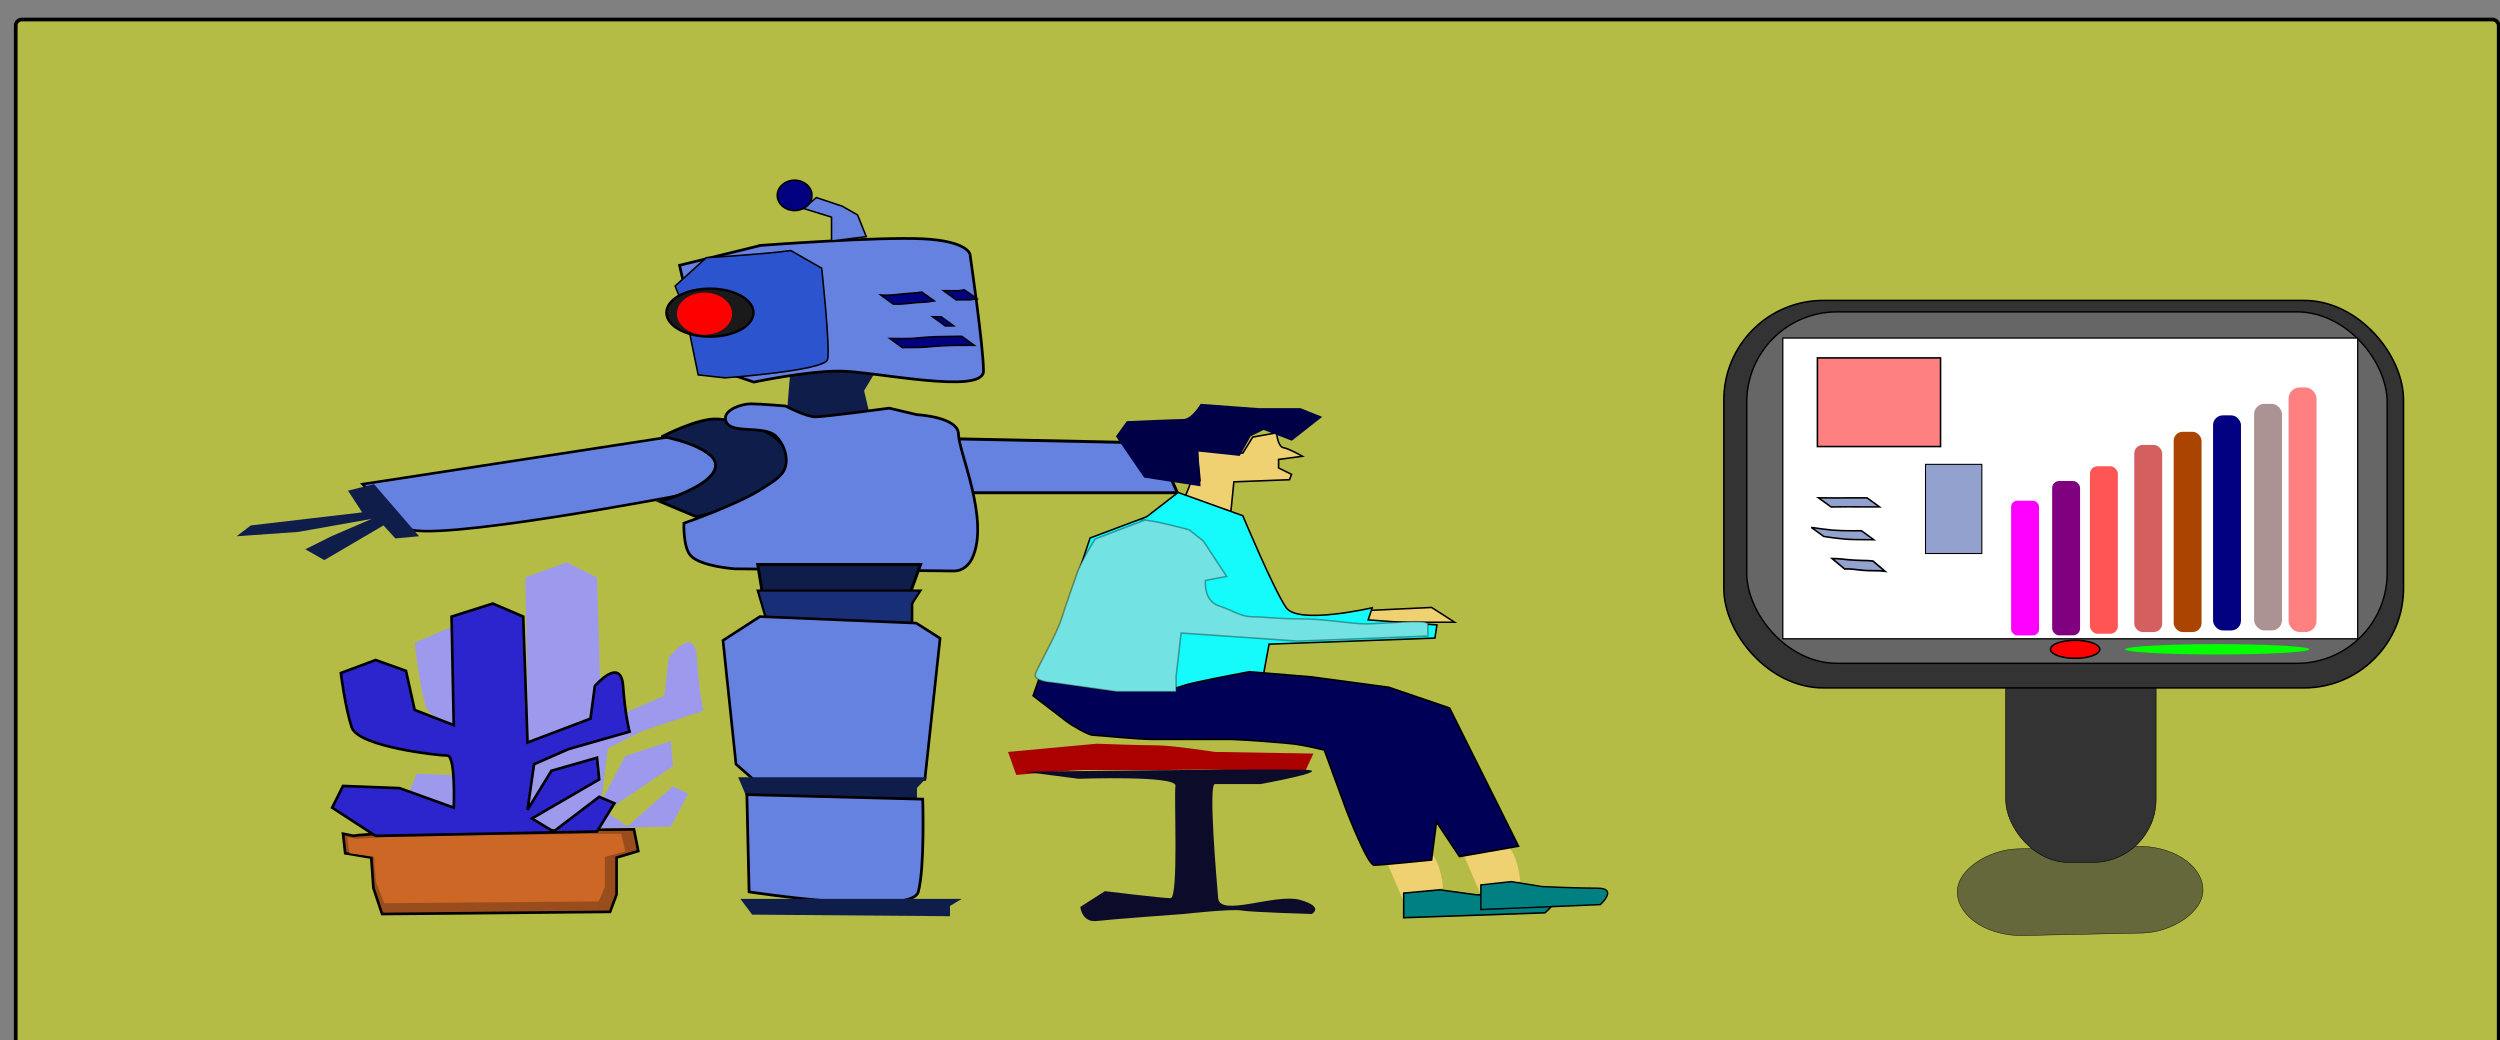 <?xml version="1.0" encoding="UTF-8" standalone="no"?>
<!-- Created with Inkscape (http://www.inkscape.org/) -->

<svg
   width="158.935mm"
   height="66.146mm"
   viewBox="0 0 158.935 66.146"
   version="1.1"
   id="svg1"
   xml:space="preserve"
   xmlns:inkscape="http://www.inkscape.org/namespaces/inkscape"
   xmlns:sodipodi="http://sodipodi.sourceforge.net/DTD/sodipodi-0.dtd"
   xmlns="http://www.w3.org/2000/svg"
   xmlns:svg="http://www.w3.org/2000/svg"><rect x="0" y="0" width="158.935" height="66.146" fill="#808080" stroke="none"/><sodipodi:namedview
     id="namedview1"
     pagecolor="#ffffff"
     bordercolor="#000000"
     borderopacity="0.25"
     inkscape:showpageshadow="2"
     inkscape:pageopacity="0.0"
     inkscape:pagecheckerboard="0"
     inkscape:deskcolor="#d1d1d1"
     inkscape:document-units="mm" /><defs
     id="defs1" /><g
     inkscape:label="Capa 1"
     inkscape:groupmode="layer"
     id="layer1"><rect
       style="fill:#b5bc45;stroke:#000000;stroke-width:0.237"
       id="rect1"
       width="157.853"
       height="66.529"
       x="1"
       y="1.24"
       ry="0.387" /><path
       style="fill:#9a4d1c;fill-opacity:1;stroke:#000000;stroke-width:0.17;stroke-dasharray:none;stroke-opacity:1"
       d="m 22.498,53.14 c 0.69,-0.276 17.805,-0.414 17.805,-0.414 l 0.276,1.38 -1.38,0.414 v 2.346 l -0.414,1.104 -14.493,0.138 -0.552,-1.656 -0.138,-1.932 -1.656,-0.276 -0.138,-1.242 z"
       id="path1" /><path
       style="fill:#cd6725;fill-opacity:1;stroke:none;stroke-width:0.237"
       d="M 22.734,53.342 C 23.383,53.115 39.492,53.002 39.492,53.002 l 0.26,1.133 -1.299,0.34 v 1.925 l -0.39,0.906 -13.64,0.113 -0.52,-1.359 -0.13,-1.586 -1.559,-0.227 -0.13,-1.019 z"
       id="path2" /><path
       style="fill:#9d9aed;fill-opacity:1;stroke:none;stroke-width:0.291"
       d="m 28.571,52.864 -2.761,-2.079 0.69,-1.6 3.589,0.16 3.451,1.44 c 0,0 0.138,-3.839 -0.414,-3.839 -0.552,0 -5.659,-0.64 -6.073,-2.079 -0.414,-1.44 -0.69,-3.999 -0.69,-3.999 l 2.208,-0.96 1.932,0.8 0.552,2.879 2.484,1.12 -0.138,-7.998 2.622,-0.96 1.932,0.96 0.276,9.277 4.003,-1.76 0.276,-2.399 c 0,0 1.656,-2.239 1.794,0 0.138,2.239 0.414,3.359 0.414,3.359 l -3.865,1.28 -2.208,1.12 -0.414,3.359 1.518,-2.879 2.899,-0.96 0.138,1.6 -4.279,2.879 1.38,0.96 2.899,-2.559 0.966,0.48 -1.104,2.079 z"
       id="path4" /><path
       style="fill:#2c25cd;fill-opacity:1;stroke:#000000;stroke-width:0.17;stroke-dasharray:none;stroke-opacity:1"
       d="m 23.878,53.14 -2.761,-1.794 0.69,-1.38 3.589,0.138 3.451,1.242 c 0,0 0.138,-3.313 -0.414,-3.313 -0.552,0 -5.659,-0.552 -6.073,-1.794 -0.414,-1.242 -0.69,-3.451 -0.69,-3.451 l 2.208,-0.828 1.932,0.69 0.552,2.484 2.484,0.966 -0.138,-6.901 2.622,-0.828 1.932,0.828 0.276,8.005 4.003,-1.518 0.276,-2.07 c 0,0 1.656,-1.932 1.794,0 0.138,1.932 0.414,2.899 0.414,2.899 l -3.865,1.104 -2.208,0.966 -0.414,2.899 1.518,-2.484 2.899,-0.828 0.138,1.38 -4.279,2.484 1.38,0.828 2.899,-2.208 0.966,0.414 -1.104,1.794 z"
       id="path3" /><path
       style="fill:#6582e0;fill-opacity:1;stroke:#000000;stroke-width:0.166;stroke-dasharray:none;stroke-opacity:1"
       d="m 42.788,27.743 c 2.899,1.056 3.037,1.98 3.037,1.98 l -0.69,1.056 -1.656,0.66 c 0,0 -16.425,3.167 -17.667,2.112 -1.242,-1.056 -2.761,-2.772 -2.761,-2.772 z"
       id="path5" /><path
       style="fill:#0f1d4a;fill-opacity:1;stroke:#000000;stroke-width:0.179;stroke-dasharray:none;stroke-opacity:1"
       d="m 42.113,27.743 c 0,0 2.289,-1.199 3.53,-1.104 1.689,0.129 3.864,0.779 4.451,2.208 0.303,0.737 -0.311,1.645 -0.921,2.208 -1.233,1.139 -4.912,1.794 -4.912,1.794 L 41.96,31.884 c 0,0 3.606,-1.032 3.53,-2.346 -0.067,-1.174 -3.377,-1.794 -3.377,-1.794 z"
       id="path6"
       sodipodi:nodetypes="csssccsc" /><path
       style="fill:#0f1d4a;fill-opacity:1;stroke:none;stroke-width:0.178;stroke-dasharray:none;stroke-opacity:1"
       d="m 23.778,30.78 -1.656,0.414 0.903,1.38 -7.077,0.828 -0.903,0.69 3.915,-0.276 4.668,-0.828 -2.56,1.104 -1.656,0.828 1.205,0.69 3.764,-2.208 0.753,0.828 1.506,-0.138 z"
       id="path7" /><path
       style="fill:#6582e0;fill-opacity:1;stroke:#000000;stroke-width:0.19;stroke-dasharray:none;stroke-opacity:1"
       d="m 60.325,27.889 13.141,0.275 1.383,3.161 H 61.017 Z"
       id="path19" /><path
       style="fill:#0f1d4a;fill-opacity:1;stroke:none;stroke-width:0.203;stroke-dasharray:none;stroke-opacity:1"
       d="m 55.486,27.191 -0.552,-2.354 0.828,-1.373 -5.521,0.196 -0.276,3.334 z"
       id="path15" /><path
       style="fill:#6582e0;fill-opacity:1;stroke:#000000;stroke-width:0.175;stroke-dasharray:none;stroke-opacity:1"
       d="m 46.119,26.639 c -0.069,-0.596 1.027,-0.966 1.614,-0.966 0.587,0 2.2,0.138 2.2,0.138 0,0 1.32,0.69 1.907,0.69 0.587,0 4.694,-0.552 4.694,-0.552 l 1.76,0.414 c 0,0 2.641,0.138 2.641,1.242 0,1.104 2,5.45 0.88,7.867 -0.195,0.422 -0.587,0.828 -1.174,0.828 -0.587,0 -13.936,-0.138 -13.936,-0.138 0,0 -2.137,-0.146 -2.787,-0.828 -0.499,-0.524 -0.44,-2.07 -0.44,-2.07 0,0 3.484,-1.214 4.988,-2.208 0.566,-0.374 1.294,-0.75 1.467,-1.38 0.179,-0.648 -0.101,-1.442 -0.587,-1.932 -0.78,-0.788 -3.103,-0.034 -3.227,-1.104 z"
       id="path8"
       sodipodi:nodetypes="sscsccssscscssss" /><path
       style="fill:#0f1d4a;fill-opacity:1;stroke:#000000;stroke-width:0.188;stroke-dasharray:none;stroke-opacity:1"
       d="m 48.171,35.887 0.552,3.388 9.248,0.339 v -2.202 l 0.552,-1.525 h -9.662 z"
       id="path9" /><path
       style="fill:#182f77;fill-opacity:1;stroke:#000000;stroke-width:0.14;stroke-dasharray:none;stroke-opacity:1"
       d="m 48.171,37.543 0.552,1.882 9.248,0.188 v -1.223 l 0.552,-0.847 h -9.662 z"
       id="path10" /><path
       style="fill:#6582e0;fill-opacity:1;stroke:#000000;stroke-width:0.17;stroke-dasharray:none;stroke-opacity:1"
       d="m 48.309,39.199 -2.346,1.518 0.828,7.867 1.104,0.966 h 10.904 l 0.966,-8.972 -1.518,-0.966 z"
       id="path11" /><path
       style="fill:#0f1d4a;fill-opacity:1;stroke:none;stroke-width:0.135;stroke-dasharray:none;stroke-opacity:1"
       d="m 46.929,49.413 0.64,1.506 10.727,0.151 v -0.979 l 0.64,-0.678 H 47.729 Z"
       id="path12" /><path
       style="fill:#6582e0;fill-opacity:1;stroke:#000000;stroke-width:0.176;stroke-dasharray:none;stroke-opacity:1"
       d="m 47.481,50.517 0.142,6.183 c 0,0 10.33,1.582 10.755,0 0.425,-1.582 0.283,-5.895 0.283,-5.895 z"
       id="path14" /><path
       style="fill:#0f1d4a;fill-opacity:1;stroke:none;stroke-width:0.12;stroke-dasharray:none;stroke-opacity:1"
       d="m 47.067,57.143 0.751,1.004 12.577,0.1 v -0.652 l 0.751,-0.452 H 48.005 Z"
       id="path13" /><path
       style="display:inline;fill:#6582e0;fill-opacity:1;stroke:#000000;stroke-width:0.174;stroke-dasharray:none;stroke-opacity:1"
       d="m 48.355,15.604 -5.153,1.261 1.431,6.306 3.292,1.121 c 0,0 3.292,-0.701 5.439,-0.701 2.147,0 9.161,1.542 9.161,0 0,-1.542 -0.859,-7.428 -0.859,-7.428 0,0 -0.143,-0.841 -3.006,-0.981 -2.863,-0.14 -10.306,0.42 -10.306,0.42 z"
       id="path17" /><path
       style="display:inline;fill:#2c54ce;fill-opacity:1;stroke:#000000;stroke-width:0.1;stroke-dasharray:none;stroke-opacity:1"
       d="m 50.275,15.929 c -1.778,0.242 -5.371,0.452 -5.371,0.452 l -1.984,1.802 0.634,1.585 0.832,4.066 1.697,0.187 c 0,0 6.347,-0.446 6.528,-1.167 0.18,-0.721 -0.371,-5.8 -0.371,-5.8 z"
       id="path16" /><ellipse
       style="fill:#1a1a1a;fill-opacity:1;stroke:#000000;stroke-width:0.151;stroke-dasharray:none;stroke-opacity:1"
       id="path18"
       cx="45.134"
       cy="19.876"
       rx="2.77"
       ry="1.528" /><ellipse
       style="fill:#ff0000;fill-opacity:1;stroke:none;stroke-width:0.113;stroke-dasharray:none;stroke-opacity:1"
       id="ellipse18"
       cx="44.789"
       cy="19.945"
       rx="1.754"
       ry="1.34" /><path
       style="fill:#6582e0;fill-opacity:1;stroke:#000000;stroke-width:0.1;stroke-dasharray:none;stroke-opacity:1"
       d="m 52.864,15.321 v -1.518 l -1.794,-0.552 0.828,-0.69 1.656,0.552 0.966,0.552 0.552,1.38 z"
       id="path20" /><ellipse
       style="fill:#000080;fill-opacity:1;stroke:#000000;stroke-width:0.1;stroke-dasharray:none;stroke-opacity:1"
       id="path21"
       cx="50.517"
       cy="12.422"
       rx="1.104"
       ry="0.966" /><path
       style="fill:#000080;fill-opacity:1;stroke:#000000;stroke-width:0.1;stroke-dasharray:none;stroke-opacity:1"
       id="path22"
       d="m 56.797,19.338 c 0.405,0.013 0.804,-0.028 1.205,-0.072 0.353,-0.051 0.711,-0.037 1.063,-0.086 0.223,-0.035 0.112,-0.018 0.331,-0.051 0,0 -0.799,-0.562 -0.799,-0.562 v 0 c -0.217,0.034 -0.108,0.017 -0.328,0.049 -0.352,0.036 -0.707,0.038 -1.058,0.089 -0.404,0.045 -0.807,0.078 -1.214,0.053 z" /><path
       style="fill:#000080;fill-opacity:1;stroke:#000000;stroke-width:0.1;stroke-dasharray:none;stroke-opacity:1"
       id="path23"
       d="m 60.784,19.063 c 0.298,-0.005 0.596,-0.005 0.894,-0.005 0.146,-0.014 0.29,-0.043 0.435,-0.068 0,0 -0.803,-0.563 -0.803,-0.563 v 0 c -0.139,0.024 -0.279,0.051 -0.421,0.057 -0.302,4.5e-5 -0.605,-1.86e-4 -0.907,-0.005 z" /><path
       style="fill:#000080;fill-opacity:1;stroke:#000000;stroke-width:0.1;stroke-dasharray:none;stroke-opacity:1"
       id="path24"
       d="m 60.094,20.719 c 0.177,-0.004 0.354,-0.003 0.53,-0.004 0,0 -0.792,-0.575 -0.792,-0.575 v 0 c -0.18,-2.91e-4 -0.36,-1.18e-4 -0.541,-0.004 z" /><path
       style="fill:#000080;fill-opacity:1;stroke:#000000;stroke-width:0.1;stroke-dasharray:none;stroke-opacity:1"
       id="path25"
       d="m 57.365,22.098 c 0.478,-0.013 0.956,0.007 1.433,-0.027 0.498,-0.05 0.997,-0.086 1.498,-0.104 0.436,-0.013 0.871,-0.013 1.307,-0.012 0.219,7.14e-4 0.108,5.82e-4 0.332,3.17e-4 0,0 -0.789,-0.574 -0.789,-0.574 v 0 c -0.224,-5.03e-4 -0.113,-6.09e-4 -0.332,2.61e-4 -0.433,0.003 -0.867,0.008 -1.3,0.021 -0.5,0.019 -0.998,0.059 -1.496,0.108 -0.483,0.024 -0.967,0.012 -1.451,0.006 z" /><path
       style="fill:#f0d172;fill-opacity:1;stroke:#000000;stroke-width:0.102;stroke-dasharray:none;stroke-opacity:1"
       d="m 81.159,27.515 c 0,0 0.063,0.881 0.442,0.949 0.379,0.068 1.201,0.542 1.201,0.542 l -1.517,0.203 v 0.542 l 0.822,0.407 -0.126,0.339 -3.539,0.136 -0.19,1.897 -2.907,-0.949 0.379,-0.949 0.569,-0.068 -0.19,-1.965 1.454,0.136 1.454,0.068 0.632,-1.016 z"
       id="path27" /><path
       style="fill:#000046;fill-opacity:1;stroke:none;stroke-width:0.1;stroke-dasharray:none;stroke-opacity:1"
       d="m 76.19,28.709 c 0,0.69 0.138,2.208 0.138,2.208 l -3.589,-0.552 -1.794,-2.622 0.69,-0.966 c 0,0 3.037,-0.138 3.589,-0.138 0.552,0 1.104,-0.966 1.104,-0.966 l 3.727,0.276 h 2.622 l 1.38,0.552 -1.932,1.518 -1.794,-0.69 -0.828,0.414 -0.69,1.242 z"
       id="path26" /><path
       style="fill:#f0d172;fill-opacity:1;stroke:#000000;stroke-width:0.1;stroke-dasharray:none;stroke-opacity:1"
       d="m 86.629,38.826 -0.417,0.731 h 6.262 l -1.461,-0.939 z"
       id="path37" /><path
       style="display:inline;fill:#15fbfb;fill-opacity:1;stroke:#000000;stroke-width:0.1;stroke-dasharray:none;stroke-opacity:1"
       d="m 74.895,31.308 -1.993,1.543 -3.6,1.35 -2.957,8.872 c 0,0 2.893,0.836 3.15,0.836 0.257,0 5.079,0.193 5.079,0.193 0,0 0.9,-0.064 1.671,-0.129 0.771,-0.064 3.214,-0.643 3.214,-0.643 l 0.771,0.064 0.45,-2.443 10.543,-0.386 0.129,-0.836 -4.372,-0.321 0.257,-0.771 c 0,0 -4.693,1.093 -5.464,0 -0.771,-1.093 -2.764,-5.85 -2.764,-5.85 z"
       id="path28" /><path
       style="fill:#f0d172;fill-opacity:1;stroke:none;stroke-width:0.118;stroke-dasharray:none;stroke-opacity:1"
       d="m 87.986,54.396 1.252,2.904 2.505,-0.871 c 0,0 -0.209,-2.469 -1.357,-2.469 -1.148,0 -2.401,0.436 -2.401,0.436 z"
       id="path33" /><path
       style="fill:#f0d172;fill-opacity:1;stroke:none;stroke-width:0.118;stroke-dasharray:none;stroke-opacity:1"
       d="m 92.891,53.979 1.252,2.904 2.505,-0.871 c 0,0 -0.209,-2.469 -1.357,-2.469 -1.148,0 -2.401,0.436 -2.401,0.436 z"
       id="path34" /><path
       style="fill:#000056;fill-opacity:1;stroke:#000000;stroke-width:0.103;stroke-dasharray:none;stroke-opacity:1"
       d="m 66.321,42.406 -0.643,1.827 c 0,0 1.671,1.285 2.121,1.624 0.45,0.338 1.414,0.879 1.671,0.879 0.257,0 2.829,0.271 3.857,0.271 1.029,0 4.564,0 4.95,0 0.386,0 3.536,0.203 4.307,0.338 0.771,0.135 1.607,0.338 1.607,0.338 l 1.414,3.856 c 0,0 1.335,3.465 1.752,3.465 0.417,0 3.653,-0.329 3.653,-0.329 l 0.313,-2.416 1.461,2.197 3.757,-0.659 -4.384,-8.787 -3.862,-1.318 -4.905,-0.659 -3.966,-0.329 c 0,0 -3.549,0.659 -4.175,0.879 -0.626,0.22 -1.148,0.439 -3.966,0.11 -2.818,-0.329 -4.965,-1.285 -4.965,-1.285 z"
       id="path30" /><path
       style="fill:#73e2e2;fill-opacity:1;stroke:#000000;stroke-width:0.1;stroke-dasharray:none;stroke-opacity:0.348"
       d="m 72.452,33.044 c 0.9,0 3.15,0.643 3.15,0.643 l 0.9,0.707 1.479,2.25 -1.35,0.257 c 0,0 -0.129,1.286 0.836,1.607 0.964,0.321 1.414,0.707 2.186,0.707 0.771,0 1.414,0.129 3.022,0.129 1.607,0 3.214,0.321 4.179,0.321 0.964,0 3.922,-0.321 3.922,0 0,0.321 0,0.771 0,0.771 l -8.293,0.321 -7.393,-0.514 -0.321,2.764 v 0.964 h -3.793 l -4.114,-0.579 c 0,0 -1.221,-0.064 -1.029,-0.579 0.193,-0.514 1.35,-2.507 1.671,-3.536 0.321,-1.029 0.707,-2.057 0.964,-2.829 0.257,-0.771 1.157,-2.186 1.157,-2.186 l 3.214,-1.221 z"
       id="path29" /><path
       style="fill:#aa0000;fill-opacity:1;stroke:none;stroke-width:0.1;stroke-dasharray:none;stroke-opacity:1"
       d="m 69.721,47.281 -5.636,0.522 0.522,1.461 c 0,0 3.653,-0.313 4.384,-0.313 0.731,0 3.757,0 5.01,0 1.252,0 3.862,-0.104 4.697,0.104 0.835,0.209 4.175,0.209 4.175,0.209 l 0.626,-1.357 -6.262,-0.104 c 0,0 -2.714,-0.417 -3.653,-0.417 -0.939,0 -3.862,-0.104 -3.862,-0.104 z"
       id="path31" /><path
       style="fill:#0c0c2a;fill-opacity:1;stroke:none;stroke-width:0.103;stroke-dasharray:none;stroke-opacity:1"
       d="m 65.128,49.064 3.444,0.446 c 0,0 6.262,-0.223 6.158,0.446 -0.104,0.67 0.209,7.144 -0.313,7.144 -0.522,0 -4.175,-0.446 -4.175,-0.446 l -1.566,1.005 c 0,0 0.104,1.005 1.044,0.893 0.939,-0.112 5.532,-0.446 5.532,-0.446 0,0 3.027,-0.335 3.653,-0.223 0.626,0.112 4.488,0.223 4.488,0.223 0,0 0.835,-0.446 -0.731,-0.893 -1.566,-0.446 -5.114,1.116 -5.219,-0.112 -0.104,-1.228 -0.626,-7.256 -0.209,-7.256 0.417,0 2.922,0 2.922,0 0,0 4.279,-0.781 3.027,-0.893 -1.252,-0.112 -18.056,0.112 -18.056,0.112 z"
       id="path32" /><path
       style="fill:#008080;fill-opacity:1;stroke:#000000;stroke-width:0.1;stroke-dasharray:none;stroke-opacity:1"
       d="m 89.238,56.778 v 1.566 L 98.214,58.031 c 0,0 1.357,-1.044 -0.209,-1.044 -1.566,0 -4.175,-0.104 -4.175,-0.104 l -2.296,-0.313 z"
       id="path35" /><path
       style="fill:#008080;fill-opacity:1;stroke:#000000;stroke-width:0.092;stroke-dasharray:none;stroke-opacity:1"
       d="m 94.144,56.257 v 1.566 l 7.599,-0.313 c 0,0 1.149,-1.044 -0.177,-1.044 -1.325,0 -3.534,-0.104 -3.534,-0.104 L 96.087,56.048 Z"
       id="path36" /><rect
       style="fill:#333333;fill-opacity:0.613;stroke:#000000;stroke-width:0.028;stroke-dasharray:none;stroke-opacity:1"
       id="rect53"
       width="5.52"
       height="15.616"
       x="56.697"
       y="-136.245"
       ry="4.009"
       transform="matrix(0.064,0.998,-1,0.021,0,0)" /><rect
       style="fill:#333333;fill-opacity:1;stroke:#000000;stroke-width:0.037;stroke-dasharray:none;stroke-opacity:1"
       id="rect52"
       width="9.56"
       height="15.614"
       x="127.511"
       y="39.213"
       ry="4.009" /><rect
       style="fill:#333333;fill-opacity:1;stroke:#000000;stroke-width:0.1;stroke-dasharray:none;stroke-opacity:1"
       id="rect38"
       width="43.21"
       height="24.632"
       x="109.591"
       y="19.1"
       ry="6.324" /><rect
       style="fill:#666666;fill-opacity:1;stroke:#000000;stroke-width:0.092;stroke-dasharray:none;stroke-opacity:1"
       id="rect39"
       width="40.713"
       height="22.343"
       x="111.048"
       y="19.827"
       ry="5.737" /><rect
       style="fill:#ffffff;fill-opacity:1;stroke:#000000;stroke-width:0.081;stroke-dasharray:none;stroke-opacity:1"
       id="rect40"
       width="36.549"
       height="19.119"
       x="113.339"
       y="21.491"
       ry="0" /><ellipse
       style="fill:#ff0000;fill-opacity:1;stroke:#000000;stroke-width:0.1;stroke-dasharray:none;stroke-opacity:1"
       id="path40"
       cx="131.926"
       cy="41.279"
       rx="1.566"
       ry="0.574" /><ellipse
       style="fill:#00ff00;fill-opacity:1;stroke:none;stroke-width:0.147;stroke-dasharray:none;stroke-opacity:1"
       id="ellipse40"
       cx="140.955"
       cy="41.279"
       rx="5.861"
       ry="0.329" /><rect
       style="fill:#ff00ff;fill-opacity:1;stroke:none;stroke-width:0.1;stroke-dasharray:none;stroke-opacity:1"
       id="rect41"
       width="1.774"
       height="8.559"
       x="127.856"
       y="31.834"
       ry="0.387" /><rect
       style="fill:#800080;fill-opacity:1;stroke:none;stroke-width:0.107;stroke-dasharray:none;stroke-opacity:1"
       id="rect42"
       width="1.774"
       height="9.811"
       x="130.465"
       y="30.581"
       ry="0.444" /><rect
       style="fill:#ff5555;fill-opacity:1;stroke:none;stroke-width:0.112;stroke-dasharray:none;stroke-opacity:1"
       id="rect43"
       width="1.774"
       height="10.646"
       x="132.866"
       y="29.642"
       ry="0.481" /><rect
       style="fill:#d35f5f;fill-opacity:1;stroke:none;stroke-width:0.118;stroke-dasharray:none;stroke-opacity:1"
       id="rect44"
       width="1.774"
       height="11.898"
       x="135.684"
       y="28.285"
       ry="0.538" /><rect
       style="fill:#aa4400;fill-opacity:1;stroke:none;stroke-width:0.122;stroke-dasharray:none;stroke-opacity:1"
       id="rect45"
       width="1.774"
       height="12.733"
       x="138.189"
       y="27.45"
       ry="0.576" /><rect
       style="fill:#000080;fill-opacity:1;stroke:none;stroke-width:0.126;stroke-dasharray:none;stroke-opacity:1"
       id="rect46"
       width="1.774"
       height="13.673"
       x="140.694"
       y="26.406"
       ry="0.618" /><rect
       style="fill:#ac9393;fill-opacity:1;stroke:none;stroke-width:0.13;stroke-dasharray:none;stroke-opacity:1"
       id="rect47"
       width="1.774"
       height="14.403"
       x="143.303"
       y="25.676"
       ry="0.651" /><rect
       style="fill:#ff8080;fill-opacity:1;stroke:none;stroke-width:0.135;stroke-dasharray:none;stroke-opacity:1"
       id="rect48"
       width="1.774"
       height="15.551"
       x="145.495"
       y="24.632"
       ry="0.703" /><rect
       style="fill:#ff8080;fill-opacity:1;stroke:#000000;stroke-width:0.1;stroke-dasharray:none;stroke-opacity:1"
       id="rect49"
       width="7.828"
       height="5.636"
       x="115.54"
       y="22.753" /><rect
       style="fill:#1f3e9c;fill-opacity:0.485;stroke:#000000;stroke-width:0.068;stroke-dasharray:none;stroke-opacity:1"
       id="rect50"
       width="3.581"
       height="5.668"
       x="122.412"
       y="29.521" /><path
       style="fill:#1f3e9c;fill-opacity:0.485;stroke:#000000;stroke-width:0.1;stroke-dasharray:none;stroke-opacity:1"
       id="path50"
       d="m 116.408,32.229 c 0.297,-0.005 0.594,-0.008 0.89,-0.009 0.33,2.65e-4 0.66,0.003 0.99,0.005 0.273,-0.001 0.546,-7.94e-4 0.82,7.1e-5 0.126,5.3e-4 0.252,-8.7e-5 0.378,-1.37e-4 0,0 -0.789,-0.573 -0.789,-0.573 v 0 c -0.126,-5e-5 -0.252,-7.94e-4 -0.378,-1.38e-4 -0.273,7.94e-4 -0.546,0.002 -0.819,7.2e-5 -0.326,0.002 -0.651,0.004 -0.977,0.005 -0.305,-0.001 -0.611,-0.004 -0.916,-0.009 z" /><path
       style="fill:#1f3e9c;fill-opacity:0.485;stroke:#000000;stroke-width:0.1;stroke-dasharray:none;stroke-opacity:1"
       id="path51"
       d="m 115.944,34.104 c 0.444,0.072 0.89,0.128 1.337,0.168 0.413,0.035 0.828,0.033 1.242,0.037 0.201,0.002 0.401,0.003 0.602,0.004 0,0 -0.79,-0.573 -0.79,-0.573 v 0 c -0.197,0.001 -0.394,0.003 -0.591,0.003 -0.411,-7.94e-4 -0.823,-0.006 -1.233,-0.04 -0.456,-0.04 -0.907,-0.108 -1.36,-0.174 z" /><path
       style="fill:#1f3e9c;fill-opacity:0.485;stroke:#000000;stroke-width:0.107;stroke-dasharray:none;stroke-opacity:1"
       id="path52"
       d="m 117.27,36.173 c 0.34,-0.024 0.678,0.036 1.016,0.069 0.32,0.036 0.642,0.041 0.964,0.042 0.198,-0.009 0.395,0.018 0.592,0.038 0,0 -0.769,-0.654 -0.769,-0.654 v 0 c -0.199,-0.019 -0.399,-0.04 -0.6,-0.035 -0.32,-0.007 -0.64,-0.018 -0.96,-0.049 -0.345,-0.035 -0.69,-0.079 -1.038,-0.075 z" /></g></svg>
